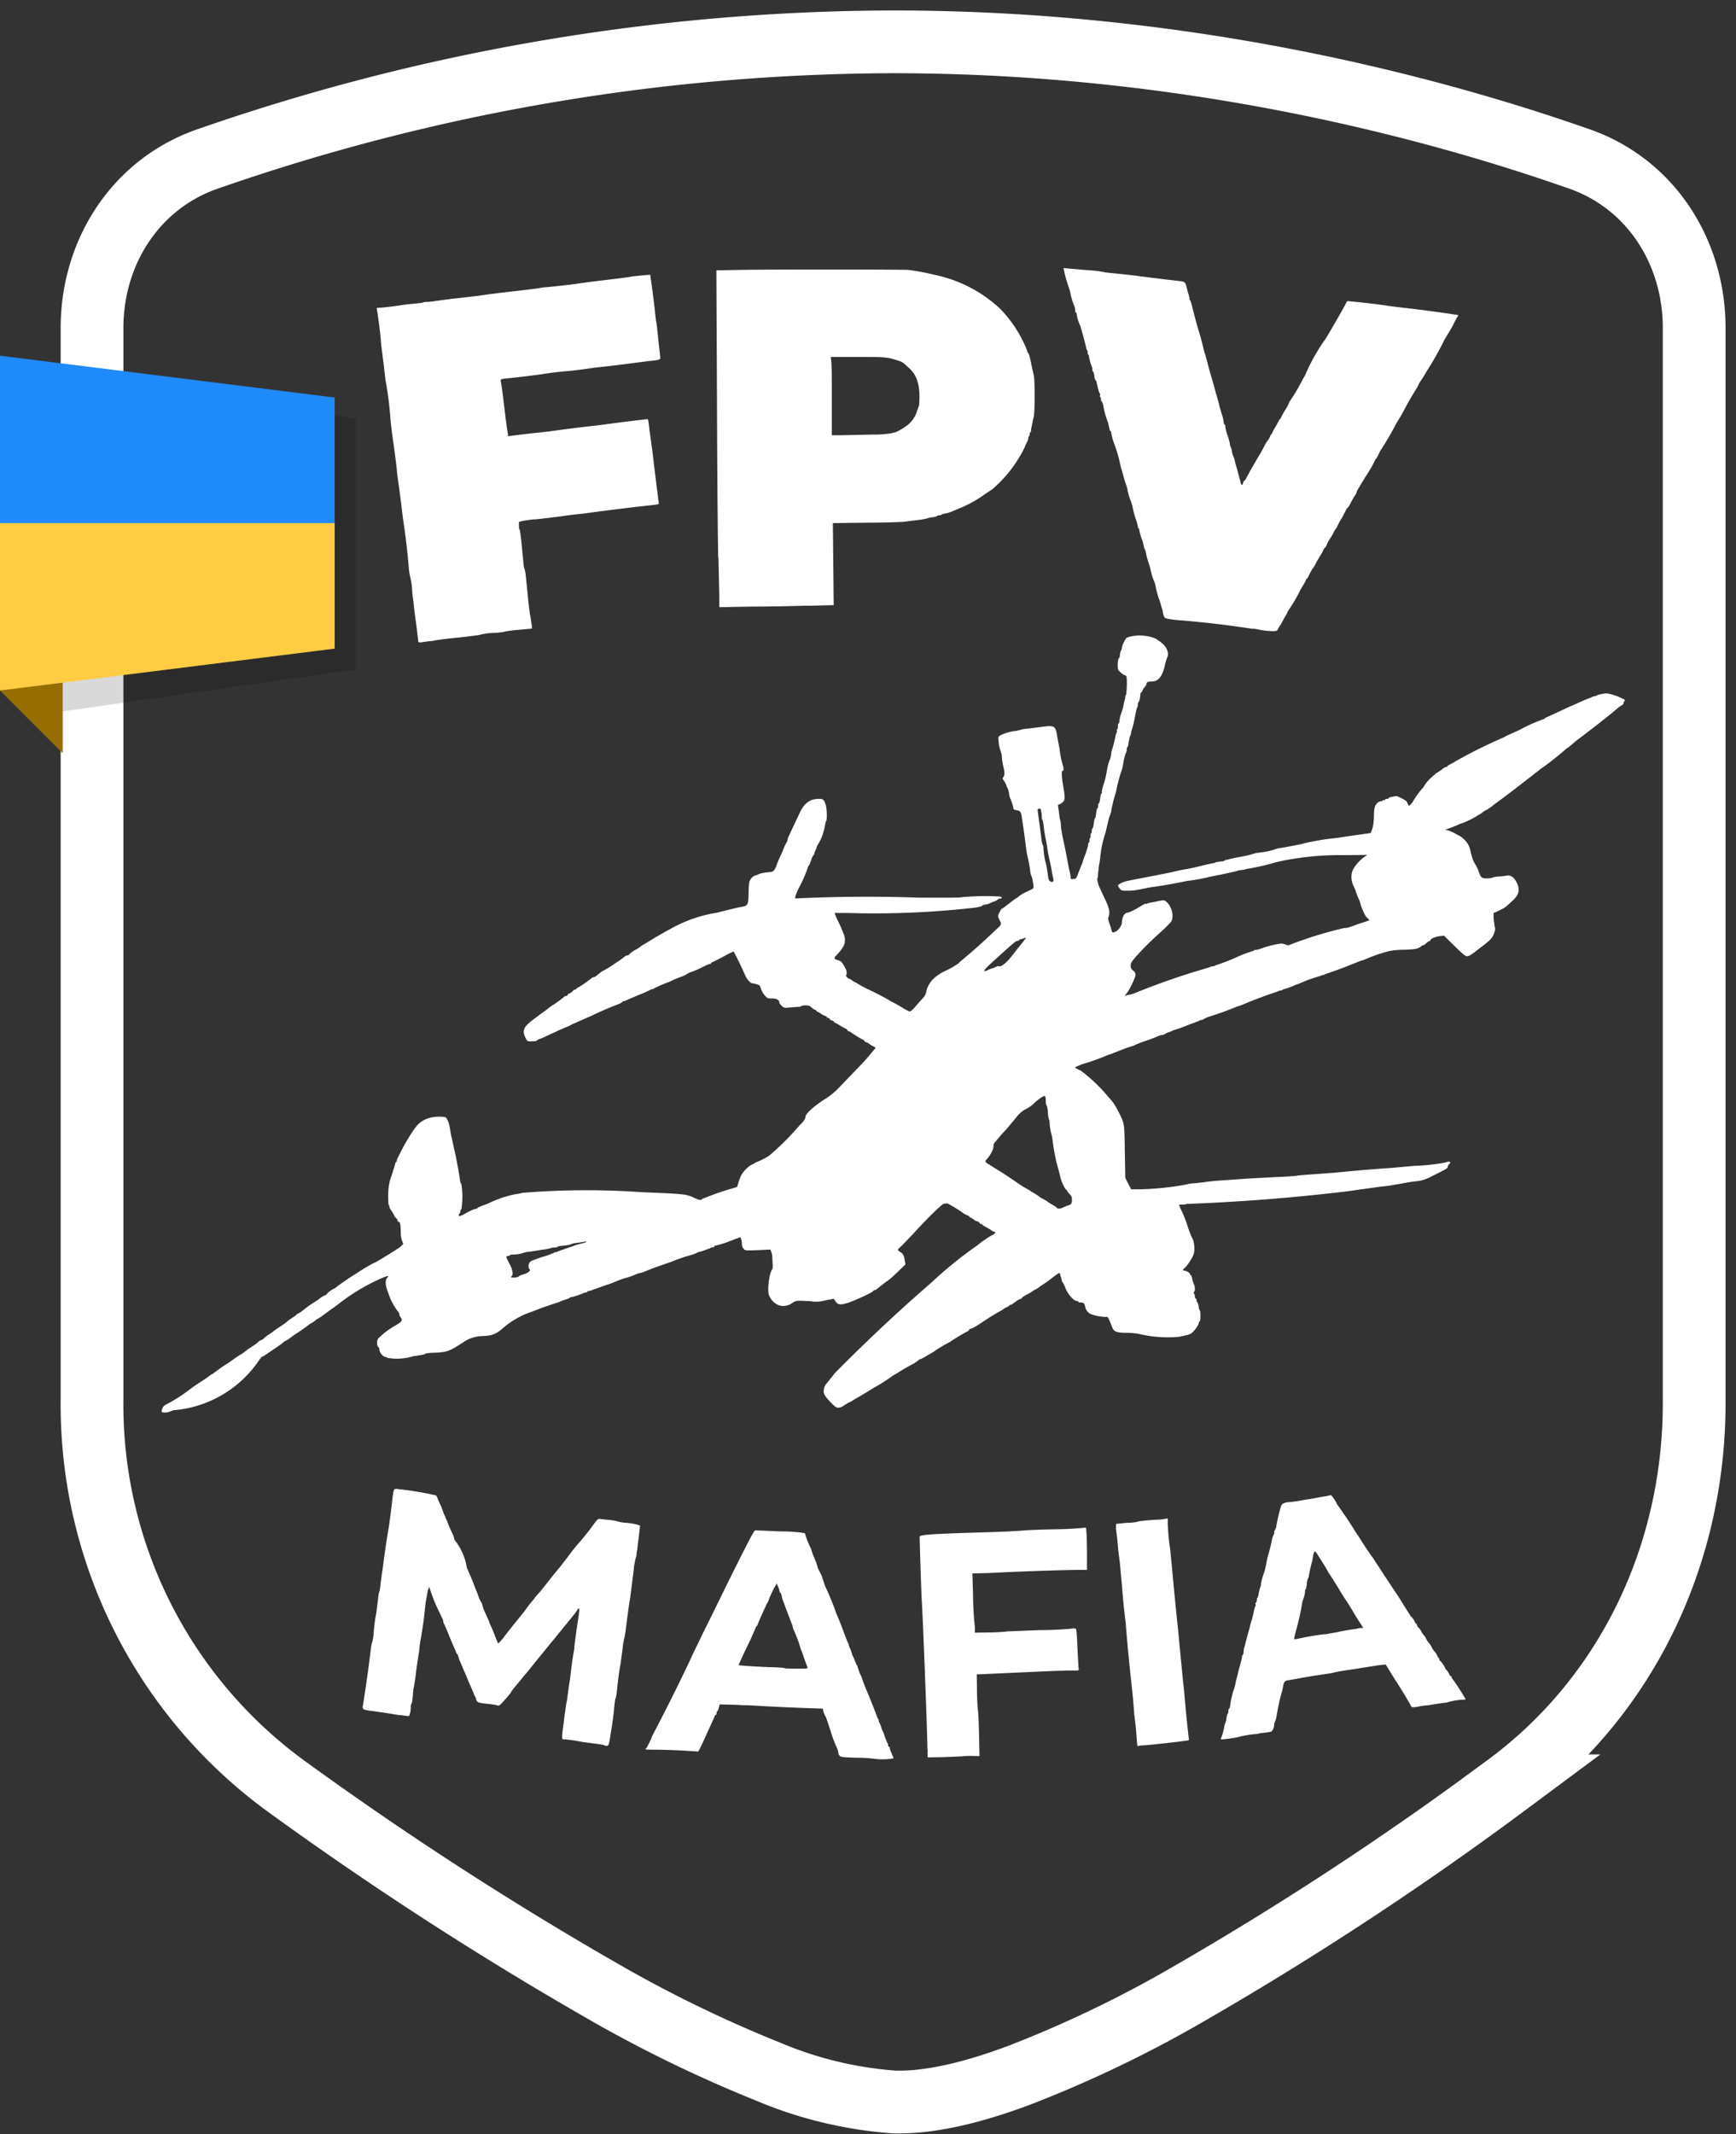 <svg xmlns="http://www.w3.org/2000/svg" width="83" height="102" fill="none"><rect width="100%" height="100%" fill="#333333" stroke="none"/><path stroke="#fff" stroke-width="3" d="M81 15.67v51.4c0 7.2-3.2 14.01-9.02 18.28a156.63 156.63 0 0 1-15.54 10.17 57.4 57.4 0 0 1-7.65 3.64c-2.38.9-4.44 1.35-6.05 1.3A19.04 19.04 0 0 1 36.7 99a62.9 62.9 0 0 1-7.58-3.66 168.31 168.31 0 0 1-15.45-9.98 22.56 22.56 0 0 1-9.27-18.48v-51.2c0-3.63 2.08-6.86 5.46-8.06A100.24 100.24 0 0 1 42.71 2c14.32 0 26.1 3.24 32.84 5.61 3.38 1.2 5.45 4.43 5.45 8.06Z"/><path fill="#fff" fill-rule="evenodd" d="M28.48 83.34c.21.02.4.06.41.07.02.02.07.03.11.03.1 0 .12-.05.2-.6a16.33 16.33 0 0 0 .17-1.27c.02-.22.05-.4.06-.4.02-.02.05-.2.07-.4a16.15 16.15 0 0 1 .18-1.32l.09-.69.02-.18c.02-.11.04-.24.06-.28.01-.05.05-.24.07-.44.13-1 .16-1.22.2-1.43l.18-1.4a2.86 2.86 0 0 1 .13-.68c0-.1.02-.2.04-.3l.03-.3.02-.12.06-.52.02-.2-.16-.05a3.28 3.28 0 0 0-.48-.08c-.12 0-.24-.02-.36-.05a2.74 2.74 0 0 0-.62-.1 6.48 6.48 0 0 0-.26-.03c-.13-.02-.14-.01-.32.23a13.25 13.25 0 0 1-.66.84 9 9 0 0 0-.6.75l-.08.1-.3.39c-.35.41-.37.45-.54.66l-.02.03-.4.5c-.14.14-.25.28-.25.3a7.7 7.7 0 0 0-.38.47l-.12.17a58.66 58.66 0 0 0-.96 1.2c0 .03-.26.32-.28.3l-.14-.34a5.55 5.55 0 0 0-.26-.61c0-.04-.06-.18-.25-.59-.04-.1-.08-.2-.1-.3-.02-.08-.05-.13-.06-.13l-.1-.2c-.03-.11-.1-.29-.15-.4a15.75 15.75 0 0 0-.43-1.04 2.8 2.8 0 0 0-.57-1.31.19.19 0 0 1-.04-.1.89.89 0 0 0-.09-.25c-.09-.18-.17-.37-.24-.56l-.13-.3a.56.56 0 0 1-.06-.16l-.1-.26a6.7 6.7 0 0 1-.16-.35v-.01a1.1 1.1 0 0 0-.08-.16 15.35 15.35 0 0 0-1.81-.3.33.33 0 0 0-.13-.01c-.08 0-.1.07-.16.56a31.5 31.5 0 0 1-.16 1.26 40.86 40.86 0 0 0-.3 2.05c-.04.2-.06.42-.09.63-.02.22-.05.4-.06.41-.02.01-.05.2-.07.4l-.08.63c-.06.3-.1.6-.12.9a3 3 0 0 1-.07.48c-.03.08-.05.17-.06.25a68.12 68.12 0 0 1-.4 2.85c0 .13.04.14.57.21a33.97 33.97 0 0 1 1.11.17l.2.02.22.03c.12.02.13.01.16-.12.03-.1.04-.2.04-.3 0-.09.02-.17.04-.18.02 0 .04-.19.06-.39.01-.2.04-.39.05-.4l.07-.43a19.71 19.71 0 0 1 .18-1.27 7.06 7.06 0 0 1 .11-.78l.1-.64.1-.9.1-.56.07-.2.08.24a7.83 7.83 0 0 0 .4.96l.16.34c.02.03.03.06.03.1 0 .03.02.1.06.17l.13.29a17.84 17.84 0 0 0 .4.95c.03.1.07.18.09.18.02 0 .03.03.03.06l.07.22.02.04.21.5c.1.2.2.49.27.63a7.84 7.84 0 0 1 .22.53c.02 0 .05.07.07.15.06.18.07.18.7.25.15.02.3.04.33.06.05.02.1 0 .2-.11.25-.27.44-.5.44-.52 0-.02.11-.17.26-.34l.4-.49.14-.16.12-.15.28-.35.75-.92.2-.24.07-.09.41-.5.43-.53.14-.2c0-.02.02-.04.04-.04.04 0 .03.17-.04.59-.04.25-.15 1.02-.17 1.25v.07l-.06.35a21.02 21.02 0 0 0-.14 1.08l-.07.44-.08.59v.02c-.03.1-.06.34-.09.55l-.02.11-.03.26c-.1.73-.12.9-.06.95h.13l.4.05.45.08.6.08m15.85.25c0-.73-.21-6.14-.27-7.12-.02-.27-.1-2.76-.1-3.02 0-.1.46-.14 3.24-.22.72-.02 1.47-.06 1.68-.08.2-.02.9-.05 1.56-.06a17.35 17.35 0 0 0 1.47-.08c.03.14.05.7.05 1.28v.74h-.5a133.2 133.2 0 0 0-4.18.15l-.8.02.03.94a15.22 15.22 0 0 0 .09 1.62v.27l.65-.01c.35 0 .77-.03.91-.05l1.47-.06a20.6 20.6 0 0 0 1.48-.06c.21-.03.28-.03.32 0 .03.03.05.31.07.83l.05.97c.03.18.03.18-.08.19h-.56l-.1.01c-.3 0-.9.03-1.35.05l-2.64.12h-.13l.01.75c0 .41.03.86.05 1 .02.14.04.67.05 1.2l.02.96-.3-.01c-.17 0-.34 0-.5.02l-.94.04-.74.01v-.4Zm-2.53.47a5.5 5.5 0 0 0-.8-.05c-.67-.02-.8-.03-.86-.09l-.06-.08c0-.1-.03-.2-.07-.29a6.21 6.21 0 0 1-.33-.89l-.03-.08a4.43 4.43 0 0 0-.13-.39.55.55 0 0 0-.07-.17 1.12 1.12 0 0 1-.1-.24l-.02-.12-.61-.02a113.44 113.44 0 0 1-2.95-.14c-.16 0-.34 0-.52-.02l-.85-.02-.04.15c-.02.09-.06.17-.08.18-.02 0-.03.05-.03.1 0 .03-.02.07-.04.07s-.05.04-.06.09l-.43.95-.1.22-.13.27c-.08.18-.13.25-.16.22a32.4 32.4 0 0 0-2.37-.09c-.1 0-.15-.04-.07-.07.03-.02.27-.5.27-.56A96.18 96.18 0 0 0 33 79.33l.1-.22.38-.79.15-.31.2-.4 1.13-2.3c.93-1.86 1.1-2.18 1.16-2.17l1.19.05a7.6 7.6 0 0 1 1.15.08c.03.02.05.06.05.1l.06.18.02.06.09.21.02.04.08.17.03.1.06.18c.14.32.2.5.22.59 0 .03.14.3.2.42l.05.16.1.3a13.93 13.93 0 0 1 .54 1.32 14.66 14.66 0 0 1 .34.85l.11.29c.05.13.1.26.12.28.02.03.03.06.03.1a.9.9 0 0 0 .08.2l.07.2c0 .02.02.1.06.15l.15.37.03.05c.02.02.03.05.03.07l.1.3c.07.13.12.26.12.28l.15.4a37.7 37.7 0 0 1 .6 1.5c.03 0 .04.04.04.08 0 .03.02.1.06.16.02.05.06.14.07.2l.05.14c.02 0 .07.14.12.3.06.15.11.28.13.3.01 0 .02.04.02.09 0 .03.02.07.04.07.03 0 .04.02.04.06 0 .06.08.25.15.4.02.04.03.09.02.1a3.1 3.1 0 0 1-.9.02Zm-3.2-4.37a8.5 8.5 0 0 1-.23-.64c-.05-.12-.1-.24-.13-.36a6.66 6.66 0 0 0-.31-.81.22.22 0 0 1-.03-.1.56.56 0 0 0-.05-.16l-.12-.31-.28-.75a1.12 1.12 0 0 1-.08-.25c-.02-.11-.06-.2-.08-.2-.02 0-.03-.03-.03-.07a.78.78 0 0 0-.07-.21l-.06-.15-.12.2a4.46 4.46 0 0 0-.3.68.89.89 0 0 0-.12.23l-.05.1-.19.42-.15.36c0 .02 0 .03-.02.03s-.06.08-.1.19l-.23.52a30.05 30.05 0 0 0-.55 1.17c0 .02.63.06 1.46.1.4 0 .73.03.75.05.01.01.27.02.57.02.5 0 .54 0 .51-.06m15.75 3.48a15.54 15.54 0 0 0-.12-1.23c-.04-.6-.1-1.2-.17-1.8a83.77 83.77 0 0 1-.24-2.59c-.07-.55-.13-1.11-.17-1.67l-.11-1.2-.06-.48-.02-.16-.05-.55-.02-.17-.03-.23c-.01-.13 0-.25.01-.26l.5-.05c.26 0 .5-.04.51-.05.04-.03.46-.07.9-.1.11 0 .27-.01.38-.03l.17-.03v.28l.04.6.05.41.03.22.09.9a164.6 164.6 0 0 0 .3 3.05l.01.13.2 2.07.06.55a73.48 73.48 0 0 0 .22 2.25c.02.1.02.14-.02.15a48.25 48.25 0 0 1-2.04.23l-.19.01-.2.03-.03-.28Zm4.18-.62c-.03.17-.08.34-.14.5-.02.04-.02.06-.01.07 0 .02.05.01.17 0 .26-.03.42-.05.65-.1a4.61 4.61 0 0 1 .93-.15c0-.01.12-.04.27-.05l.35-.05c.08-.02.17-.2.17-.33 0-.04.01-.1.03-.13.04-.09.06-.18.08-.27a10.04 10.04 0 0 1 .28-1.26c.05-.27.07-.37.13-.42.04-.04.11-.05.24-.07l.46-.08c.4-.08.82-.14 1.22-.2.2-.03.4-.06.44-.08.22-.05.53-.1.9-.15l.62-.1.57-.09.36-.04.45.73a19.6 19.6 0 0 1 .75 1.23c.04.1.09.1.34.06a3.29 3.29 0 0 1 .49-.07s.59-.1.88-.13a3.13 3.13 0 0 1 .88-.14c.02 0 .03-.02.02-.04a11.06 11.06 0 0 0-.65-1c-.01-.05-.04-.1-.06-.1-.02 0-.04-.01-.04-.03a.89.89 0 0 0-.21-.31l-.01-.03c0-.05-.2-.34-.24-.34-.01 0-.03-.03-.03-.06 0-.02-.02-.07-.05-.1-.03-.02-.05-.05-.04-.06 0-.01-.04-.1-.1-.18-.06-.06-.11-.14-.16-.21-.03-.08-.1-.2-.18-.28a1.1 1.1 0 0 1-.12-.2.44.44 0 0 0-.1-.14.89.89 0 0 1-.12-.19c-.06-.1-.12-.18-.14-.18-.02 0-.04-.04-.06-.1 0-.05-.04-.09-.06-.09a.04.04 0 0 1-.02-.01.04.04 0 0 1-.01-.03.87.87 0 0 0-.2-.3c-.02 0-.03-.02-.03-.04a29.41 29.41 0 0 1-.51-.81l-.13-.2-.11-.16-.53-.8-.52-.8-.02-.02a17.51 17.51 0 0 1-.59-.89l-.2-.3-.2-.32a20.93 20.93 0 0 0-.7-1.02c0-.02-.05-.13-.13-.24-.1-.16-.15-.2-.2-.19-.03.02-.2.05-.4.08l-.54.1-.32.05c-.4.07-.61.1-.7.1a.76.76 0 0 0-.24.05c-.1.04-.13.08-.18.27-.06.2-.16.64-.2.9l-.06.13c-.02 0-.03.05-.03.1s-.01.1-.03.12a.85.85 0 0 0-.08.24c-.05.27-.12.54-.2.8l-.05.23c-.03.19-.07.37-.13.55-.06.17-.11.34-.14.51 0 .08-.02.15-.05.21l-.06.24c-.01.11-.04.2-.06.22-.02.01-.03.06-.03.11s-.02.1-.04.12c-.03.01-.03.05-.02.08a.11.11 0 0 1-.01.1.78.78 0 0 0-.06.18c-.05.26-.1.45-.14.55l-.05.19-.04.17-.02.06a27.19 27.19 0 0 0-.2.76.9.9 0 0 0-.05.24c0 .1-.04.2-.06.2-.02 0-.03 0-.02.01.02.02-.04.29-.13.59l-.09.36-.07.27-.01.06-.02.1-.06.22c-.06.13-.15.52-.18.73 0 .1-.04.2-.05.2-.02 0-.04.05-.04.1 0 .07-.01.13-.03.14-.02.02-.05.11-.06.22-.01.09-.03.16-.06.24a.67.67 0 0 0-.05.19m4.82-4.45a13.95 13.95 0 0 0-1.34.23c-.14.02-.16.02-.13-.04l.03-.15.14-.53.1-.42.06-.3.04-.23c.01-.08.03-.15.06-.23.05-.13.08-.27.09-.42 0-.03 0-.05.02-.05s.04-.1.06-.23c0-.1.02-.19.05-.28.03-.05.05-.1.05-.15a8.02 8.02 0 0 1 .17-.74c.03-.24.07-.4.11-.41.03 0 .1.08.16.19l.34.54.02.03.13.24a15.6 15.6 0 0 1 .49.77 9.79 9.79 0 0 0 .42.66 21.08 21.08 0 0 1 .35.58l.15.24.26.4-.15.01a.87.87 0 0 0-.2.04 9.81 9.81 0 0 0-.92.16l-.56.1Z" clip-rule="evenodd"/><path fill="#fff" d="M7.73 67.48c0-.02 0-.1.04-.17.03-.1.1-.15.22-.21a7.54 7.54 0 0 0 1.18-.77l.32-.22a6.5 6.5 0 0 0 .61-.42c.03 0 .06-.03.1-.05.04-.04.5-.37.65-.46.03-.02.19-.12.33-.23l.3-.2c.03 0 .32-.21.36-.26.02 0 .08-.05.16-.1l.25-.17c.17-.15.2-.17.23-.17s.08-.04.13-.08c.08-.08.17-.14.26-.2l.19-.13c0-.02.16-.12.34-.24.18-.12.34-.24.36-.27l.23-.16a.77.77 0 0 0 .22-.18h.03l.15-.09.2-.16.2-.15.25-.16.2-.13c.08-.08.28-.2.32-.2.02 0 .05-.03.07-.06a1.15 1.15 0 0 1 .4-.28c0-.02.44-.33.68-.49l.47-.3a7.37 7.37 0 0 1 .68-.4c.06 0 1.14-.67 1.28-.78l.14-.14-.06-.16a1.31 1.31 0 0 1-.06-.4c0-.31-.03-.5-.1-.5a.05.05 0 0 1-.05-.05c0-.03-.03-.09-.07-.12-.04-.04-.08-.08-.08-.1a1.42 1.42 0 0 0-.13-.23c-.08-.11-.13-.22-.12-.24.02-.02 0-.04-.02-.05-.02-.02-.03-.2-.03-.44 0-.4.04-.65.18-1.03l.06-.2c0-.04.02-.06.03-.08l.05-.18c.02-.08.04-.14.06-.14.02 0 .03-.03.03-.05 0-.03.02-.1.04-.13l.15-.3c.28-.55.66-1.16.86-1.34.24-.22.57-.34.96-.34.1 0 .22 0 .33.03.02.02.07.09.1.16.06.14.08.21.16.72l.05.2.07.33.1.44c.04.21.18.93.2 1.15a.5.5 0 0 0 .07.2 3.9 3.9 0 0 1 0 1.2c-.03 0-.05.04-.05.1 0 .04-.02.1-.04.1-.02.01-.04.05-.04.08 0 .08.11.04.42-.14.13-.07.3-.15.37-.16.07-.01.12-.04.12-.05 0-.02.1-.06.2-.1.11-.04.29-.1.4-.16a5.35 5.35 0 0 1 1.23-.4c.11-.01.24-.04.3-.06a37.9 37.9 0 0 1 5.74-.03c2.04.08 2.1.1 2.42.24.27.13.39.16.42.1.02-.02.07-.05.13-.06l.25-.1a12.13 12.13 0 0 1 1.15-.38l.12-.04a.1.1 0 0 0 .06-.06c.05-.18.1-.35.18-.51.1-.2.38-.47.55-.53.07-.03.13-.07.13-.08a3.4 3.4 0 0 0 .66-.33 13.16 13.16 0 0 0 1.46-1.46c.19-.17.27-.3.27-.4 0-.14.47-.56.95-.85.3-.2.46-.33.75-.64l.73-.76a10.59 10.59 0 0 0 .87-.98c.07 0 .04-.11-.05-.13a1.1 1.1 0 0 1-.2-.12.55.55 0 0 0-.17-.09c-.02 0-.05-.02-.06-.05-.02-.03-.04-.06-.06-.06-.04 0-.32-.17-.57-.34a.37.37 0 0 0-.14-.07c-.02 0-.04-.03-.06-.06 0-.02-.03-.05-.06-.05l-.27-.15c-.08-.06-.17-.1-.26-.15-.02 0-.04-.01-.04-.04 0-.01-.04-.04-.09-.06-.05 0-.1-.04-.11-.07a.09.09 0 0 0-.08-.05c-.03 0-.06-.02-.06-.04s-.02-.04-.04-.04a.87.87 0 0 1-.21-.1.88.88 0 0 0-.23-.13.03.03 0 0 1-.01-.02c0-.02-.03-.05-.08-.06a.65.65 0 0 1-.17-.12c-.08-.07-.15-.09-.29-.09-.1 0-.19.02-.2.04-.02.02-.07.04-.13.03l-.4.03c-.28.03-.29.02-.4-.08-.06-.06-.11-.13-.11-.15 0-.13-.13-.2-.35-.2-.2 0-.22 0-.35-.15a1.1 1.1 0 0 1-.18-.32c-.04-.14-.06-.17-.18-.2A1.1 1.1 0 0 0 36 47c-.13 0-.29-.18-.41-.47a16.16 16.16 0 0 0-.51-1.05c-.05 0-.24.1-.57.28l-.35.18c-.1.04-.17.08-.17.1 0 .02-.02.03-.05.03-.03 0-.2.07-.35.15-.16.08-.33.16-.5.22a1.1 1.1 0 0 0-.23.1 1.1 1.1 0 0 1-.23.12 5.46 5.46 0 0 0-.64.27 6.44 6.44 0 0 0-.8.35c0-.01-.07 0-.14.05l-.28.13a22.18 22.18 0 0 0-.9.38c-.07 0-.12.04-.12.05 0 .02-.08.06-.18.1a18 18 0 0 0-1.32.57l-.34.15-.48.21a1.1 1.1 0 0 0-.19.1 13.3 13.3 0 0 0-.73.32l-.63.29-.1.03-.1.05c0 .04-.04.05-.28.06-.19 0-.19 0-.27-.16-.18-.36-.1-.54.39-.9l.33-.25.24-.17.19-.15.14-.1c.03 0 .46-.31.55-.4a.18.18 0 0 1 .1-.04c.03 0 .06-.03.08-.06 0-.03.04-.06.07-.06.02 0 .09-.04.14-.09.05-.05.1-.1.14-.1.02 0 .05 0 .05-.02s.03-.05.07-.06c.2-.12.38-.24.56-.38.03-.01.07-.06.1-.08a.22.22 0 0 1 .1-.05.2.2 0 0 0 .09-.03c.2-.16.28-.23.36-.27a5.04 5.04 0 0 0 .64-.4c.02 0 .3-.2.42-.3a.22.22 0 0 1 .1-.04c.03 0 .06 0 .07-.02.09-.1.2-.18.31-.24.02 0 .26-.15.29-.19l.2-.12.25-.15c.06-.04.4-.25.9-.52a6.61 6.61 0 0 1 2.27-.8l.68-.17.3-.07.2-.04c.3-.05.32-.09.33-.66.01-.37.02-.53.07-.61.07-.12.15-.2.23-.22.07-.02.14-.04.2-.08.08-.03.27-.07.42-.08.26-.03.26-.03.35-.18a.77.77 0 0 0 .08-.2l.14-.33.15-.32c0-.04.1-.27.2-.44l.04-.14c0-.03.04-.12.08-.2l.22-.47.27-.57c.21-.45.49-.66.9-.66.22 0 .25.03.33.26.07.18.08.77.03.8-.02.01-.04.1-.05.18-.04.2-.05.26-.07.3a2.18 2.18 0 0 1-.28.65.33.33 0 0 0-.05.1.77.77 0 0 1-.06.17.55.55 0 0 0-.06.17c0 .03-.02.05-.03.05a.81.81 0 0 0-.12.26c-.05.15-.1.26-.13.26a6.16 6.16 0 0 1-.49 1.12l-.12.3c-.02.06-.03.12-.01.14a71.16 71.16 0 0 1 5.86-.04c1.4.01 2.07 0 2.09-.02a12 12 0 0 1 1.85-.03c.1.03.08.1-.03.1-.04 0-.08.01-.08.03 0 .01-.07.06-.17.1-.08.02-.15.05-.22.09a.76.76 0 0 1-.2.06c-.1.01-.16.03-.16.05 0 .03-.17.07-.36.1a42.68 42.68 0 0 1-5.41.27c-.7-.02-1.29-.02-1.3-.01l.12.29a5.85 5.85 0 0 1 .3.67.7.7 0 0 1 .02.6c-.07.13-.16.25-.26.36-.2.21-.21.23-.15.28l.13.05c.03 0 .1.03.14.06.07.06.12.13.25.39.04.09.04.24 0 .27-.04.02.1.17.16.17.01 0 .09.04.16.1.07.05.13.08.13.07a6.5 6.5 0 0 0 .6.33 12.61 12.61 0 0 1 1.14.6c.2.1.33.17.6.34.11.06.22.12.25.12.06 0 .17-.1.35-.32l.23-.26c.11-.1.2-.23.22-.38.03-.2.2-.49.38-.64.17-.14.3-.23.55-.35a3.29 3.29 0 0 0 .56-.32c.02 0 .06-.03.09-.08a28.97 28.97 0 0 0 1.76-1.57c.22-.18.26-.26.2-.36l-.07-.15a.33.33 0 0 1-.04-.13c0-.07.14-.34.19-.36.04 0 .15-.1.48-.35.11-.09.22-.16.24-.16a1.66 1.66 0 0 1 .48-.3c.15-.07.29-.14.3-.17.02-.05-.06-.55-.1-.57a1 1 0 0 1-.06-.28 6.53 6.53 0 0 0-.12-.65c-.04-.16-.06-.31-.08-.47a41.5 41.5 0 0 0-.19-1.37c-.04-.3-.07-.35-.27-.38-.1-.02-.14-.04-.14-.09 0-.06-.1-.39-.16-.49a.88.88 0 0 1-.05-.24.87.87 0 0 0-.06-.22.54.54 0 0 1-.06-.13.87.87 0 0 0-.11-.22c-.08-.11-.09-.13-.04-.19.07-.07.07-.24 0-.5-.03-.14-.06-.3-.07-.45 0-.1-.03-.2-.06-.3a1.66 1.66 0 0 1-.1-.5c-.02-.16-.01-.18.08-.24a2.07 2.07 0 0 1 .78-.22l.24-.06c.05-.02.19-.04.33-.05l.79-.1c.43-.05.5 0 .57.37a15.68 15.68 0 0 0 .13.7c.03.3.1.6.15.77.06.17.05.29-.02.29-.05 0-.02.4.05.76.08.46.08.61 0 .7a.66.66 0 0 1-.16.12l-.1.04.05.36c.02.2.05.37.07.38l.02.18c0 .14.04.4.12.77a36.65 36.65 0 0 1 .27 1.37c.03.08.07.3.08.4 0 .08 0 .09.13.08.13-.01.14-.02.24-.3l.19-.47c.03-.12.12-.35.18-.52.06-.17.1-.33.1-.36-.02-.02 0-.06.02-.07.02-.01.04-.07.04-.13s.02-.12.04-.13c.02-.02.02-.06.01-.1 0-.03 0-.08.02-.09.02-.01.04-.07.04-.13s.02-.12.04-.13c.02-.01.04-.12.06-.24.01-.13.04-.23.05-.23.02 0 .04-.1.06-.24.01-.13.04-.24.06-.24.02 0 .03-.05.03-.1 0-.07.02-.13.04-.14.02-.01.05-.12.06-.24.02-.13.04-.23.06-.23.03 0 .03-.02.02-.04-.01-.05.04-.27.1-.44.04-.11.1-.36.14-.6.04-.24.1-.45.15-.55.02-.04.04-.15.06-.26 0-.09.03-.17.05-.24.02-.04.09-.3.15-.6 0-.05.03-.1.05-.16a.1.1 0 0 0 .02-.1c-.01-.03 0-.06.01-.08.03 0 .04-.08.04-.15 0-.07.01-.12.03-.12.02 0 .03-.04.04-.09 0-.11.05-.29.08-.38l.06-.18.04-.14.03-.16.05-.2a.22.22 0 0 0 .02-.11.12.12 0 0 1 .03-.1c.04-.05.07-.84.02-.9a.1.1 0 0 0-.08-.05.6.6 0 0 1-.19-.13c-.14-.13-.14-.14-.14-.37 0-.15.02-.27.05-.3l.05-.09a.7.7 0 0 1 .07-.32c.02-.01.03-.06.03-.1 0-.1.12-.34.2-.45.06-.07.39-.14.64-.14.33 0 .74.1.86.21.03.03.06.05.08.05l.16.13c.22.19.32.48.23.65-.02.03-.08.22-.12.41-.13.53-.31.75-.63.75-.16 0-.24.03-.24.1a.44.44 0 0 1-.1.18.54.54 0 0 0-.1.16c0 .02-.01.05-.05.07a.17.17 0 0 0-.05.11c0 .14-.05.35-.09.37-.01 0-.03.06-.03.12s-.01.12-.03.13c-.02.02-.05.18-.09.35a5.47 5.47 0 0 1-.2.83c0 .08-.03.16-.07.24l-.05.25c-.01.12-.04.22-.06.23-.02.02-.03.06-.03.12 0 .05-.01.1-.04.15-.03.06-.1.32-.13.53a3.5 3.5 0 0 1-.05.24l-.09.27a7.82 7.82 0 0 0-.2.82 6.59 6.59 0 0 0-.18.66 2.2 2.2 0 0 0-.05.24c0 .07-.03.14-.05.2-.03.04-.1.31-.22.84a5.3 5.3 0 0 0-.25 1.13c-.01.15-.05.36-.07.48l-.04.37c0 .09-.01.19-.03.22-.03.04.03.29.1.43l.1.22.16.34c.21.44.25.64.17.85a.27.27 0 0 0 0 .18l.1.3c.08.3.07.28.2.24.16-.05.34-.3.34-.46 0-.21.1-.42.23-.45.11-.02.27-.09.5-.22.33-.2.4-.24.42-.21.01 0 .05 0 .07-.02a.33.33 0 0 1 .1-.03l.26-.05c.45-.1.45-.1.59.04.22.22.32.66.2.88-.02.05-.26.3-.52.53-.54.49-.85.8-1.19 1.18-.2.24-.24.3-.24.42 0 .1.02.16.11.23s.12.13.12.21c0 .14-.31.77-.45.92-.05.05-.07.09-.03.08.03-.02.12-.04.2-.05l.18-.05a35.01 35.01 0 0 1 3.61-1.25.55.55 0 0 1 .2-.06c.05 0 .08-.01.08-.03a10.66 10.66 0 0 0 1.04-.4 6.45 6.45 0 0 1 .82-.31c0-.02.03-.04.07-.04.04 0 .15-.02.24-.05a4.62 4.62 0 0 1 .96-.25c.02-.02.11 0 .22.03.14.06.2.06.25.02a18.9 18.9 0 0 1 2.6-.8c.1.01.27-.04.66-.19l.5-.16c.04-.01.02-.05-.07-.13-.1-.1-.14-.19-.27-.5a1.08 1.08 0 0 1-.06-.2l-.05-.15a2.6 2.6 0 0 1-.14-.33c-.04-.14-.1-.27-.16-.4a.97.97 0 0 1-.05-.6c.06-.23.34-.56.61-.75l.13-.08-1.16.01a13.67 13.67 0 0 0-3.22.34 10.94 10.94 0 0 1-1.4.32.78.78 0 0 1-.25.05c-.09.01-.18.03-.26.06a21.1 21.1 0 0 1-.67.15l-.56.11a7.65 7.65 0 0 1-1.1.2 21.19 21.19 0 0 1-1.49.27l-.34.05a12.8 12.8 0 0 1-.62.12c-.02.01-.19.03-.37.03-.31 0-.33 0-.4-.1a.44.44 0 0 1-.09-.14c0-.07.28-.2.51-.24l.97-.19.27-.05.85-.17a6.3 6.3 0 0 1 .72-.15l.25-.05.42-.1a8.69 8.69 0 0 1 .64-.14c.02-.03.09-.04.31-.07.1 0 .18-.04.18-.05 0-.02.04-.03.1-.03a5.31 5.31 0 0 1 .6-.13c.4-.08.49-.1.57-.13l.21-.06.23-.03a3.63 3.63 0 0 0 .81-.19c.4-.06.94-.17 1.09-.2a10.95 10.95 0 0 1 1.72-.3l.67-.1.7-.1.27-.04.07-.2c.05-.15.07-.34.08-.6 0-.4.04-.52.18-.65a.24.24 0 0 1 .14-.06c.04 0 .08-.02.1-.04 0-.02.03-.03.05-.02.02.01.04 0 .06-.02 0-.02.05-.04.1-.04.03 0 .07-.01.07-.03 0-.03.06-.05.33-.1.04 0 .08 0 .12.02.36.17.41.2.46.33l.06.12c.02 0 .15-.14.18-.19a4.09 4.09 0 0 1 .51-.7 1.9 1.9 0 0 1 .54-.6c0-.02.06-.07.14-.11l.19-.13.1-.08a.22.22 0 0 1 .12-.05c.03 0 .05-.01.05-.03 0-.02.04-.04.07-.06.05-.03.2-.1.34-.19a23.29 23.29 0 0 1 2.32-1.15c.07-.05.14-.08.21-.11l.51-.23a7.68 7.68 0 0 1 1.19-.53c.04-.04.09-.07.14-.09l.5-.23.6-.28c.14-.05.36-.16.5-.22l.28-.12.19-.07a.88.88 0 0 1 .21-.08c.04 0 .08-.01.09-.03.02-.03.25-.08.44-.1.13 0 .4.07.67.19.26.12.25.11.22.17a.33.33 0 0 0-.05.1c0 .04-.02.07-.04.08l-.16.1-.27.23a54.33 54.33 0 0 1-1.8 1.4c-.24.21-.42.36-.45.36a13.2 13.2 0 0 1-1.27 1 1.1 1.1 0 0 1-.19.15l-.2.16-.88.68-.49.37-.23.17-.23.17a2.1 2.1 0 0 1-.34.24.76.76 0 0 0-.17.1.66.66 0 0 1-.18.12l-.08.05a3.9 3.9 0 0 1-.87.41c-.13.07-.6.25-.66.25-.03 0 .03.03.14.05.1.04.25.1.33.15l.18.1c.02 0 .12.06.21.15a1 1 0 0 1 .34.61c.08.32.11.4.2.57.07.1.15.27.18.36.11.32.15.35.4.35.11 0 .23-.02.25-.03a1 1 0 0 1 .3-.06c.13 0 .27-.02.4-.04.19-.03.34.07.47.32.18.36.12.6-.22.9-.32.3-.32.3-.6.44l-.28.13v.27l.05.38c.03.07.03.14 0 .23-.1.32-.15.37-.78.85-.35.27-.44.33-.54.33-.09 0-.2-.1-.6-.49l-.5-.49-.2.02c-.2.03-.44.12-.44.18 0 .02-.03.05-.07.06a.55.55 0 0 0-.15.11c-.05.05-.11.09-.14.09-.03 0-.06 0-.07.03a.55.55 0 0 1-.16.1c-.12.05-.26.07-.68.08-.23 0-.46.02-.69.06a7.46 7.46 0 0 0-1.17.4.55.55 0 0 1-.15.05l-.27.1a21.22 21.22 0 0 1-1.5.56c0 .02-.03.03-.06.03a.55.55 0 0 0-.18.06 6.55 6.55 0 0 0-.97.35l-.22.08a3.03 3.03 0 0 1-.45.17l-.1.03a.1.1 0 0 0-.05.03c-.02.02-.06.03-.1.03-.03 0-.07 0-.08.03a21.28 21.28 0 0 0-1.74.65l-.13.05-.11.03-.17.07c-.37.15-.74.28-1.12.4a1.8 1.8 0 0 0-.35.15c0 .02-.05.03-.08.03-.04 0-.08.01-.1.03a.11.11 0 0 1-.05.03l-.1.03-.12.05a6.1 6.1 0 0 0-.37.14 5.49 5.49 0 0 1-.57.2l-.23.1c-.08.02-.15.05-.22.1a.19.19 0 0 1-.1.03c-.04 0-.17.04-.3.1l-.39.15a5.04 5.04 0 0 0-.7.27l-.32.1-.46.18-.16.06a2.19 2.19 0 0 1-.3.11 10.57 10.57 0 0 1-1.24.44l-.18.08c-.16.06-.16.08 0 .15l.16.08a7.93 7.93 0 0 1 1.34 1.29c.21.23.3.37.49.75.25.5.24.5.26 1.84l.02 1.23.14.28.14.27h.43a13.5 13.5 0 0 0 2.26-.24c0-.01.18-.04.37-.05l.52-.06c.1-.02.47-.06.84-.08l1.12-.08 1.32-.07c.48-.02.96-.05 1.07-.07.1-.02.48-.05.83-.07l1.04-.08a87.26 87.26 0 0 1 2.62-.22l1.12-.1a9.9 9.9 0 0 0 1.49-.16c.18-.08.3-.03.18.07a.22.22 0 0 0-.07.12c0 .09-.06.12-.73.45a1.9 1.9 0 0 1-.72.25 6.93 6.93 0 0 0-.72.11l-.47.08a5.09 5.09 0 0 1-.55.07l-.42.06-.67.09c-.36.06-.79.11-.98.13a93.46 93.46 0 0 1-7.24.55c0 .02-.08.03-.18.03-.1 0-.17 0-.17.02l.08.19c.17.35.22.49.34.85a3.96 3.96 0 0 0 .25.62c.08.25.09.56.01.74-.07.18-.3.52-.4.6-.1.08-.11.14-.03.14.1 0 .28.11.28.17 0 .02.02.05.04.05s.04.07.06.16c.01.09.05.2.08.26.06.12.07.33 0 .39-.02.03-.02.05 0 .06.03.02.05.08.05.14 0 .06.02.1.04.1s.04.04.04.08.01.08.03.1c.02 0 .05.1.07.18 0 .1.03.18.05.2.05.02.04.53 0 .53-.02 0-.04.02-.04.06 0 .08-.17.35-.3.46-.1.1-.17.12-.65.22a5.9 5.9 0 0 1-1.88-.13c-.2-.04-.41-.06-.62-.06-.46 0-.6-.05-.68-.23l-.18-.44c-.04-.08-.07-.1-.13-.09a2.2 2.2 0 0 1-.74-.14.5.5 0 0 1-.26-.36c-.04-.15-.07-.19-.22-.19-.06 0-.1-.01-.1-.03 0-.02-.04-.04-.08-.04-.14 0-.44-.34-.55-.64a1.1 1.1 0 0 0-.14-.28c-.02-.01-.03-.05-.03-.09a.55.55 0 0 0-.05-.17.43.43 0 0 1-.03-.13c.01-.07-.1-.01-.37.2a5.49 5.49 0 0 1-.57.4c-.08.07-.17.13-.27.18a.44.44 0 0 0-.08.04c-.02.03-.1.08-.35.21-.1.06-.18.11-.18.13 0 .02-.03.04-.06.05-.08.02-.16.07-.34.2a.44.44 0 0 1-.16.09c-.02 0-.04 0-.04.02s-.07.06-.16.1c-.08.04-.15.09-.15.1a11.51 11.51 0 0 0-1.07.66l-.23.14a.99.99 0 0 1-.28.13c-.03 0-.05 0-.04.02.02.01 0 .05-.04.07a10.88 10.88 0 0 0-.9.54 7.07 7.07 0 0 0-.79.48l-.3.17c-.1.07-.21.13-.33.17-.02 0-.04.01-.04.03l-.21.15a9.82 9.82 0 0 0-.75.43l-.25.15-.15.1a7.03 7.03 0 0 1-.8.5 19.64 19.64 0 0 1-.97.58.77.77 0 0 1-.17.1c-.1.04-.18.1-.26.15a.55.55 0 0 1-.3.12c-.08 0-.16-.06-.33-.23-.28-.3-.36-.41-.36-.55 0-.12.06-.3.11-.34l.12-.15.16-.2.15-.19a81.6 81.6 0 0 1 4.62-4.33 19.52 19.52 0 0 1 2.23-1.8c.1-.1.52-.39.69-.47.14-.07.17-.15.07-.15a.44.44 0 0 1-.16-.09 3.3 3.3 0 0 0-.26-.15c-.08-.04-.14-.09-.14-.1 0-.02-.03-.03-.06-.03a.09.09 0 0 1-.08-.06c-.02-.03-.05-.06-.08-.06a.44.44 0 0 1-.19-.09.54.54 0 0 0-.16-.1c-.02 0-.05-.02-.06-.05-.02-.03-.05-.05-.08-.05a.77.77 0 0 1-.23-.13 7.67 7.67 0 0 0-.7-.43c-.02-.02-.1-.02-.22.01-.1.03-.8.71-1.48 1.46l-.51.53c-.19.17-.22.2-.16.25l.13.09c.1.06.14.18.17.4l.03.16-.34.33c-.18.18-.41.38-.51.45a8.1 8.1 0 0 0-.48.37c-.05.04-.11.08-.14.08a.1.1 0 0 0-.08.05c-.04.07-.85.44-1.21.56-.36.11-.48.1-.6-.1-.05-.1-.08-.1-.17-.08a1.1 1.1 0 0 1-.17.03l-.25.06a1.7 1.7 0 0 1-.59.01c-.66-.04-.7-.04-.89.1-.22.15-.52.17-.73.04a.84.84 0 0 1-.37-.45c-.08-.24.02-1 .14-1.18.05-.07.05-.15.04-.34a5.57 5.57 0 0 1-.02-.34.76.76 0 0 0-.05-.2l-.04-.1-.6.03c-.59.02-.6.02-.67-.06a.33.33 0 0 1-.09-.23.76.76 0 0 0-.03-.23l-.04-.1-.2.07-.34.13c-.15.07-.6.2-.66.2-.03 0-.05.03-.05.05 0 .02-.03.03-.07.03-.04 0-.09.01-.1.03a.16.16 0 0 1-.05.03.55.55 0 0 0-.1.03c-.24.09-.2.08-.35.12a.66.66 0 0 0-.15.05c-.02.02-.2.09-.42.15a7.31 7.31 0 0 0-.85.3 30.24 30.24 0 0 0-.72.25l-.17.06-.37.15a.77.77 0 0 1-.2.06c-.03 0-.15.04-.26.09-.11.05-.28.11-.37.13a5.47 5.47 0 0 0-.7.26l-.47.16-.45.16a.65.65 0 0 1-.2.06c-.04 0-.07.01-.07.03 0 .02-.03.04-.06.04a.33.33 0 0 0-.12.03c-.2.09-.4.15-.6.2-.03 0-.06 0-.06.02s-.06.05-.14.07a2.82 2.82 0 0 0-.4.15 17.89 17.89 0 0 0-1.27.45 4.06 4.06 0 0 0-1.4.8c-.28.25-.49.34-.88.36-.42.01-.7.1-1 .3-.65.43-.78.47-1.33.5-.24 0-.47.03-.49.05-.05.04-.1.05-.58.12a2.63 2.63 0 0 1-1.21.08.33.33 0 0 0-.13-.05c-.12-.03-.27-.22-.27-.35a.17.17 0 0 0-.06-.13c-.03-.02-.05-.1-.05-.2 0-.13.02-.18.16-.3.2-.19.45-.37.78-.56.25-.14.29-.23.17-.37a.27.27 0 0 1-.05-.14.22.22 0 0 0-.05-.1 2.96 2.96 0 0 1-.48-.92c-.14-.34-.16-.6-.04-.72.1-.1.03-.1-.25.02a9.35 9.35 0 0 0-2.03 1.2 11.43 11.43 0 0 1-.52.38l-.41.3-.12.07a.77.77 0 0 0-.13.09c-.06.05-.13.1-.2.13a2.2 2.2 0 0 0-.18.13l-.22.16-.19.13a4.43 4.43 0 0 0-.43.3 1.1 1.1 0 0 1-.2.12.44.44 0 0 0-.13.1l-.28.2-.42.28c-.07.06-.15.1-.23.15-.05.02-.1.05-.1.07 0 .02-.01.04-.04.04A5.47 5.47 0 0 1 8.3 67.4a2.2 2.2 0 0 0-.22.08c-.09.04-.32.04-.35 0ZM24.81 61c0-.02.1-.06.23-.1.23-.07.35-.18.27-.25-.05-.05-.05-.18 0-.3.03-.05.1-.1.26-.15l.3-.11a3.86 3.86 0 0 0 .69-.25c.03 0 .08 0 .1-.02 0-.02.04-.03.06-.03l.72-.25c.14-.06.33-.1.41-.12.06-.01.12-.03.18-.07.01-.02-.02-.03-.1 0l-.49.07-.16.05c0 .02-.13.04-.3.06-.17.01-.32.04-.33.06-.01.02-.07.03-.12.03a.76.76 0 0 0-.22.04c-.13.03-.26.06-.4.07l-.37.06-.27.04c-.08 0-.17.03-.25.05-.09.04-.33.08-.5.08-.06 0-.13.01-.14.03-.01.02-.06.04-.1.04-.04 0-.07.02-.07.03 0 .04.01.07.2.44.1.2.13.44.06.48a.09.09 0 0 0-.03.06c0 .05.35.01.37-.04Zm25.97-3.27.23-.1c.22-.06.24-.1.24-.31 0-.1-.02-.17-.11-.25-.06-.06-.12-.13-.12-.15 0-.03-.01-.05-.03-.05-.05 0-.22-.34-.27-.52l-.1-.4-.1-.36a10.93 10.93 0 0 1-.2-1.12 1.42 1.42 0 0 0-.05-.26 2.62 2.62 0 0 1-.09-.58c0-.05 0-.1-.03-.13a1.53 1.53 0 0 1-.05-.34 1.05 1.05 0 0 0-.06-.33c-.02-.01-.04-.1-.04-.22 0-.11-.02-.21-.04-.22-.05-.04-.3.13-.51.33-.16.15-.25.21-.45.31-.16.1-.3.22-.4.36l-.5.6c-.2.2-.38.42-.56.64-.03.02-.04.1-.04.16 0 .14-.15.43-.33.62-.09.09-.06.15.13.25l.2.13a20.46 20.46 0 0 1 1.08.7 5.57 5.57 0 0 0 .65.4c.07.06.14.1.22.14l.2.13c.03.03.13.1.22.14l.19.11c.02.03.14.1.26.17.11.06.21.13.21.15 0 .04.2.04.25 0m-3.56-11.36c.1-.06.25-.1.27-.1l.12-.06c.07-.03.13-.05.15-.03.1.05.39-.19.63-.51l.3-.38a10 10 0 0 0 .3-.38c.08-.1.08-.1 0-.08a.77.77 0 0 1-.16.05c-.04.01-.1.03-.1.05-.01.02-.06.04-.1.04-.06 0-.27.18-1.16.99-.36.32-.47.46-.38.46l.13-.05Zm3.14-4.38-.06-.26a6.57 6.57 0 0 0-.13-.67l-.03-.15a3.27 3.27 0 0 1-.06-.33 6.58 6.58 0 0 0-.08-.47 5.45 5.45 0 0 1-.09-.54c-.02-.2-.05-.37-.07-.37-.01 0-.03-.06-.03-.14 0-.08-.01-.2-.03-.28-.02-.12-.03-.14-.1-.13-.04 0-.08.04-.07.07l.03.23.06.44.08.62c.02.2.06.38.08.38.01 0 .03.07.03.16a3 3 0 0 0 .11.69c.03.1.06.32.09.5.04.3.05.35.14.39.11.05.16 0 .13-.14Z"/><path fill="#fff" fill-rule="evenodd" d="M60.59 30.15a3.3 3.3 0 0 1-.45-.07 1.1 1.1 0 0 0-.28-.03 48.06 48.06 0 0 0-3.64-.42c-.25-.03-.5-.07-.52-.1-.03-.02-.07-.11-.09-.2l-.02-.1c0-.06-.02-.11-.04-.16l-.03-.1c-.04-.16-.09-.31-.15-.46l-.08-.3-.02-.09-.03-.15c-.02-.1-.06-.19-.1-.28a3.23 3.23 0 0 1-.14-.52l-.1-.32a3.23 3.23 0 0 1-.11-.42.64.64 0 0 0-.06-.19.54.54 0 0 1-.05-.16 2.12 2.12 0 0 0-.05-.21 2.69 2.69 0 0 1-.16-.54c0-.04-.01-.07-.03-.07-.01 0-.03-.04-.04-.1a2.15 2.15 0 0 0-.1-.36 4.3 4.3 0 0 1-.13-.47 2.47 2.47 0 0 0-.15-.5 2.15 2.15 0 0 1-.07-.24l-.04-.15-.01-.08-.04-.13-.1-.3-.13-.47-.04-.13-.03-.13a6.5 6.5 0 0 0-.28-.97 2.68 2.68 0 0 1-.15-.54c0-.04-.02-.08-.04-.1-.02 0-.04-.04-.04-.08l-.07-.3a4.29 4.29 0 0 1-.18-.58l-.03-.13-.03-.16c-.02-.07-.05-.14-.07-.16-.02 0-.03-.05-.03-.1s-.02-.1-.04-.11c-.02-.02-.02-.05 0-.08 0-.03 0-.07-.02-.09-.03-.02-.08-.2-.15-.53-.01-.06-.04-.1-.05-.1-.02 0-.05-.1-.06-.2-.01-.12-.04-.21-.06-.21-.02 0-.03-.03-.03-.06l-.01-.13a2.4 2.4 0 0 1-.16-.56c.01-.01 0-.03-.02-.05-.02-.01-.04-.06-.04-.1 0-.05 0-.1-.02-.12-.02 0-.03-.05-.04-.08a14.02 14.02 0 0 0-.27-1.01.21.21 0 0 0-.03-.1 1.9 1.9 0 0 1-.17-.58c0-.02 0-.03-.03-.03-.02 0-.03-.03-.03-.07a.71.71 0 0 0-.08-.32 3.23 3.23 0 0 1-.15-.53c-.02-.1-.05-.21-.09-.31a5.9 5.9 0 0 1-.24-.9 75.84 75.84 0 0 0 1.25.11c.24.01.54.05.75.1l.58.06c.53.05 1.06.12 1.59.19l.1.01.64.08.7.08h.01c.07.02.11.02.14.04.07.04.1.13.16.4l.01.04.05.16.02.08c.02.05.03.1.02.12a.06.06 0 0 0 .02.06c.02.01.05.1.08.2l.08.32.17.65.17.56.08.3.1.42c.04.12.09.27.1.34l.02.05.07.28.13.47a15.06 15.06 0 0 1 .25.89c.04.1.14.46.17.62l.1.34c.04.1.08.27.09.36.01.1.04.17.06.16h.02c-.01.05.05.36.08.43.05.09.1.3.14.46 0 .07.02.13.05.19a.8.8 0 0 1 .05.2c.01.07.03.14.06.2l.05.14.02.07.02.1a25.42 25.42 0 0 1 .21.77c.03.06.04.12.05.18.03.16.09.18.12.05.01-.06.04-.1.05-.1.02 0 .09-.1.16-.24l.15-.28.13-.22.2-.35c.1-.16.16-.26.34-.6a.98.98 0 0 1 .15-.24l.1-.16c.03-.1.08-.17.1-.17l.02-.04c0-.03.08-.17.17-.32l.17-.31c0-.02.02-.04.04-.04s.03-.02.03-.04c0-.03.09-.19.19-.36a1.8 1.8 0 0 0 .22-.42 8.73 8.73 0 0 0 .64-1.08l.11-.19a9.07 9.07 0 0 1 .98-1.74c.2-.32.76-1.3.8-1.38l.14-.25c.08-.18.09-.18.21-.16a38.4 38.4 0 0 1 1.74.2l.1.02.65.08a63.86 63.86 0 0 1 2.71.36 4.26 4.26 0 0 0-.2.36c-.05.1-.1.21-.17.32a30.05 30.05 0 0 0-.3.5 15.7 15.7 0 0 1-.87 1.54 5.4 5.4 0 0 1-.33.52c0 .02-.1.22-.24.44a13.12 13.12 0 0 0-.52.92l-.11.2-.1.16-.15.25a13 13 0 0 1-.52.92l-.15.24c-.05.07-.09.13-.12.2-.14.29-.16.32-.19.32a4.41 4.41 0 0 1-.31.58 25.48 25.48 0 0 0-.55.9c-.01 0-.03.04-.03.07-.03.09-.07.17-.13.24-.06.11-.15.26-.18.34a.76.76 0 0 1-.12.18c-.03.02-.06.05-.06.07l-.22.42a2.94 2.94 0 0 0-.25.47.92.92 0 0 0-.16.25 2.2 2.2 0 0 1-.18.3c-.04.07-.09.15-.12.23a.65.65 0 0 1-.11.19c-.02 0-.06.07-.1.16-.04.09-.1.18-.15.26l-.14.24c-.07.14-.14.27-.17.3-.03.02-.19.31-.24.44l-.07.08c-.02 0-.03.02-.03.04s-.08.18-.19.35l-.08.14-.1.2a9 9 0 0 1-.5.82c0 .02-.06.15-.14.27l-.15.27c0 .02-.04.09-.09.15a.86.86 0 0 0-.1.18c-.04.08-.12.09-.5.06ZM20 30.67a49.3 49.3 0 0 0-.17-1.34l-.01-.08-.05-.45v-.03c-.03-.19-.06-.41-.06-.5a3.62 3.62 0 0 0-.1-.7 3.23 3.23 0 0 1-.07-.5 34.17 34.17 0 0 0-.28-2.33 74.52 74.52 0 0 0-.27-2.08c-.01-.2-.12-1.08-.17-1.41a26.4 26.4 0 0 1-.15-1.19 16.18 16.18 0 0 0-.24-1.9l-.07-.62-.13-1.02a21.4 21.4 0 0 0-.2-1.68c-.03-.12-.03-.13.07-.13.13 0 .57-.05.93-.1.15-.03.47-.07.71-.09.25-.02.46-.05.47-.06a.55.55 0 0 1 .19-.03c.1 0 .3-.02.46-.05l.75-.1c.85-.09 1.42-.16 1.65-.2a74.5 74.5 0 0 1 1.66-.2c.67-.08.95-.12 1.03-.14l.64-.06.63-.07 1.01-.14c1.42-.17 1.77-.21 2-.26l.5-.05.36-.03.02.16a45.73 45.73 0 0 1 .25 2.02c.01.03.05.25.07.48a68.32 68.32 0 0 0 .13 1.21c.03.2.03.2-.58.26l-.69.09a62.71 62.71 0 0 1-1.85.22 24.78 24.78 0 0 1-1.24.16 16.43 16.43 0 0 0-1.2.14c-.31.05-1.05.14-1.62.2-.41.04-.45.05-.44.12.03.17.09.55.14 1.02.13 1.09.17 1.36.2 1.5l.01.14.22-.03a36.94 36.94 0 0 1 1.3-.15l.44-.05a73 73 0 0 1 2.41-.3 94.46 94.46 0 0 1 2.3-.29c.03.02.04.1.08.4 0 .1.04.27.05.4l.1.72a213.17 213.17 0 0 0 .31 2.52c-.01.04-.12.05-.78.12a147.48 147.48 0 0 0-2.86.36l-.19.02-.45.05c-.53.08-1.06.14-1.59.2-.2 0-.4.04-.6.07l-.22.05v.17c0 .1.01.18.03.2.02.01.05.24.08.5l.03.3.03.34.02.18.02.22c.01.14.03.28.05.32.02.04.04.16.06.26l.07.7.07.7c.04.34.07.57.1.7l.05.32.02.19-.2.02-.65.06c-.26.03-.48.06-.49.08-.01 0-.22.04-.47.05a2.72 2.72 0 0 0-.73.1l-.7.09-.94.1-.49.07c-.03.02-.16.03-.3.04l-.34.05c-.07.01-.11 0-.13-.03Zm14.35-4 .04 1.8v.55l1.58-.03c.76 0 1.8-.02 2.48-.04h.25l1.16-.03-.02-1.96-.02-1.96 1.6-.02c.87 0 1.72-.03 1.87-.05l.29-.04.33-.04c.18-.02.37-.06.4-.07.05-.02.17-.05.28-.06.1-.01.2-.04.22-.06 0-.02.06-.03.1-.03.05 0 .1-.02.11-.04.02-.01.1-.04.19-.05.15-.03.25-.07.55-.2l.17-.07a5.65 5.65 0 0 0 1.13-.63l.4-.27A6.24 6.24 0 0 0 49 21.36c0-.02.04-.12.1-.22a.7.7 0 0 0 .07-.23c-.01-.01 0-.04.02-.05.02-.01.04-.06.04-.11s.01-.1.04-.1c.02 0 .03 0 .02-.01a1 1 0 0 1 .04-.27l.05-.27.05-.2c.05-.3.05-1.69 0-1.95a8.6 8.6 0 0 1-.09-.4l-.03-.13-.02-.12-.06-.24a.54.54 0 0 0-.08-.2.15.15 0 0 1-.04-.1 6 6 0 0 0-1.32-2.03 6.54 6.54 0 0 0-3.13-1.6 10.68 10.68 0 0 0-1.23-.23c-.28-.02-6.43-.03-8.08 0l-1.1.02.03 6.25c.01 3.44.04 6.82.06 7.5Zm8.31-5.97a5.4 5.4 0 0 1-.97.07l-1.42.03h-.5v-1.58c0-.88 0-1.72-.02-1.88l-.03-.28H41c1.32 0 1.4 0 1.93.17.19.06.23.08.5.33.37.32.53.75.53 1.38 0 .23-.01.45-.03.48a2 2 0 0 0-.1.27c-.03.1-.07.18-.12.26a.22.22 0 0 0-.05.09l-.18.2c-.16.16-.7.48-.75.43 0 0-.04 0-.07.03" clip-rule="evenodd"/><path fill="#966E00" d="m0 33 3-1v4l-1.5-1.5L0 33Z"/><path fill="#000" fill-opacity=".15" d="m3 18 14 2v12L3 34V18Z"/><path fill="#1F8AF9" d="m0 17 16 2v6H0v-8Z"/><path fill="#FFCC43" d="M0 25h16v6L0 33v-8Z"/></svg>